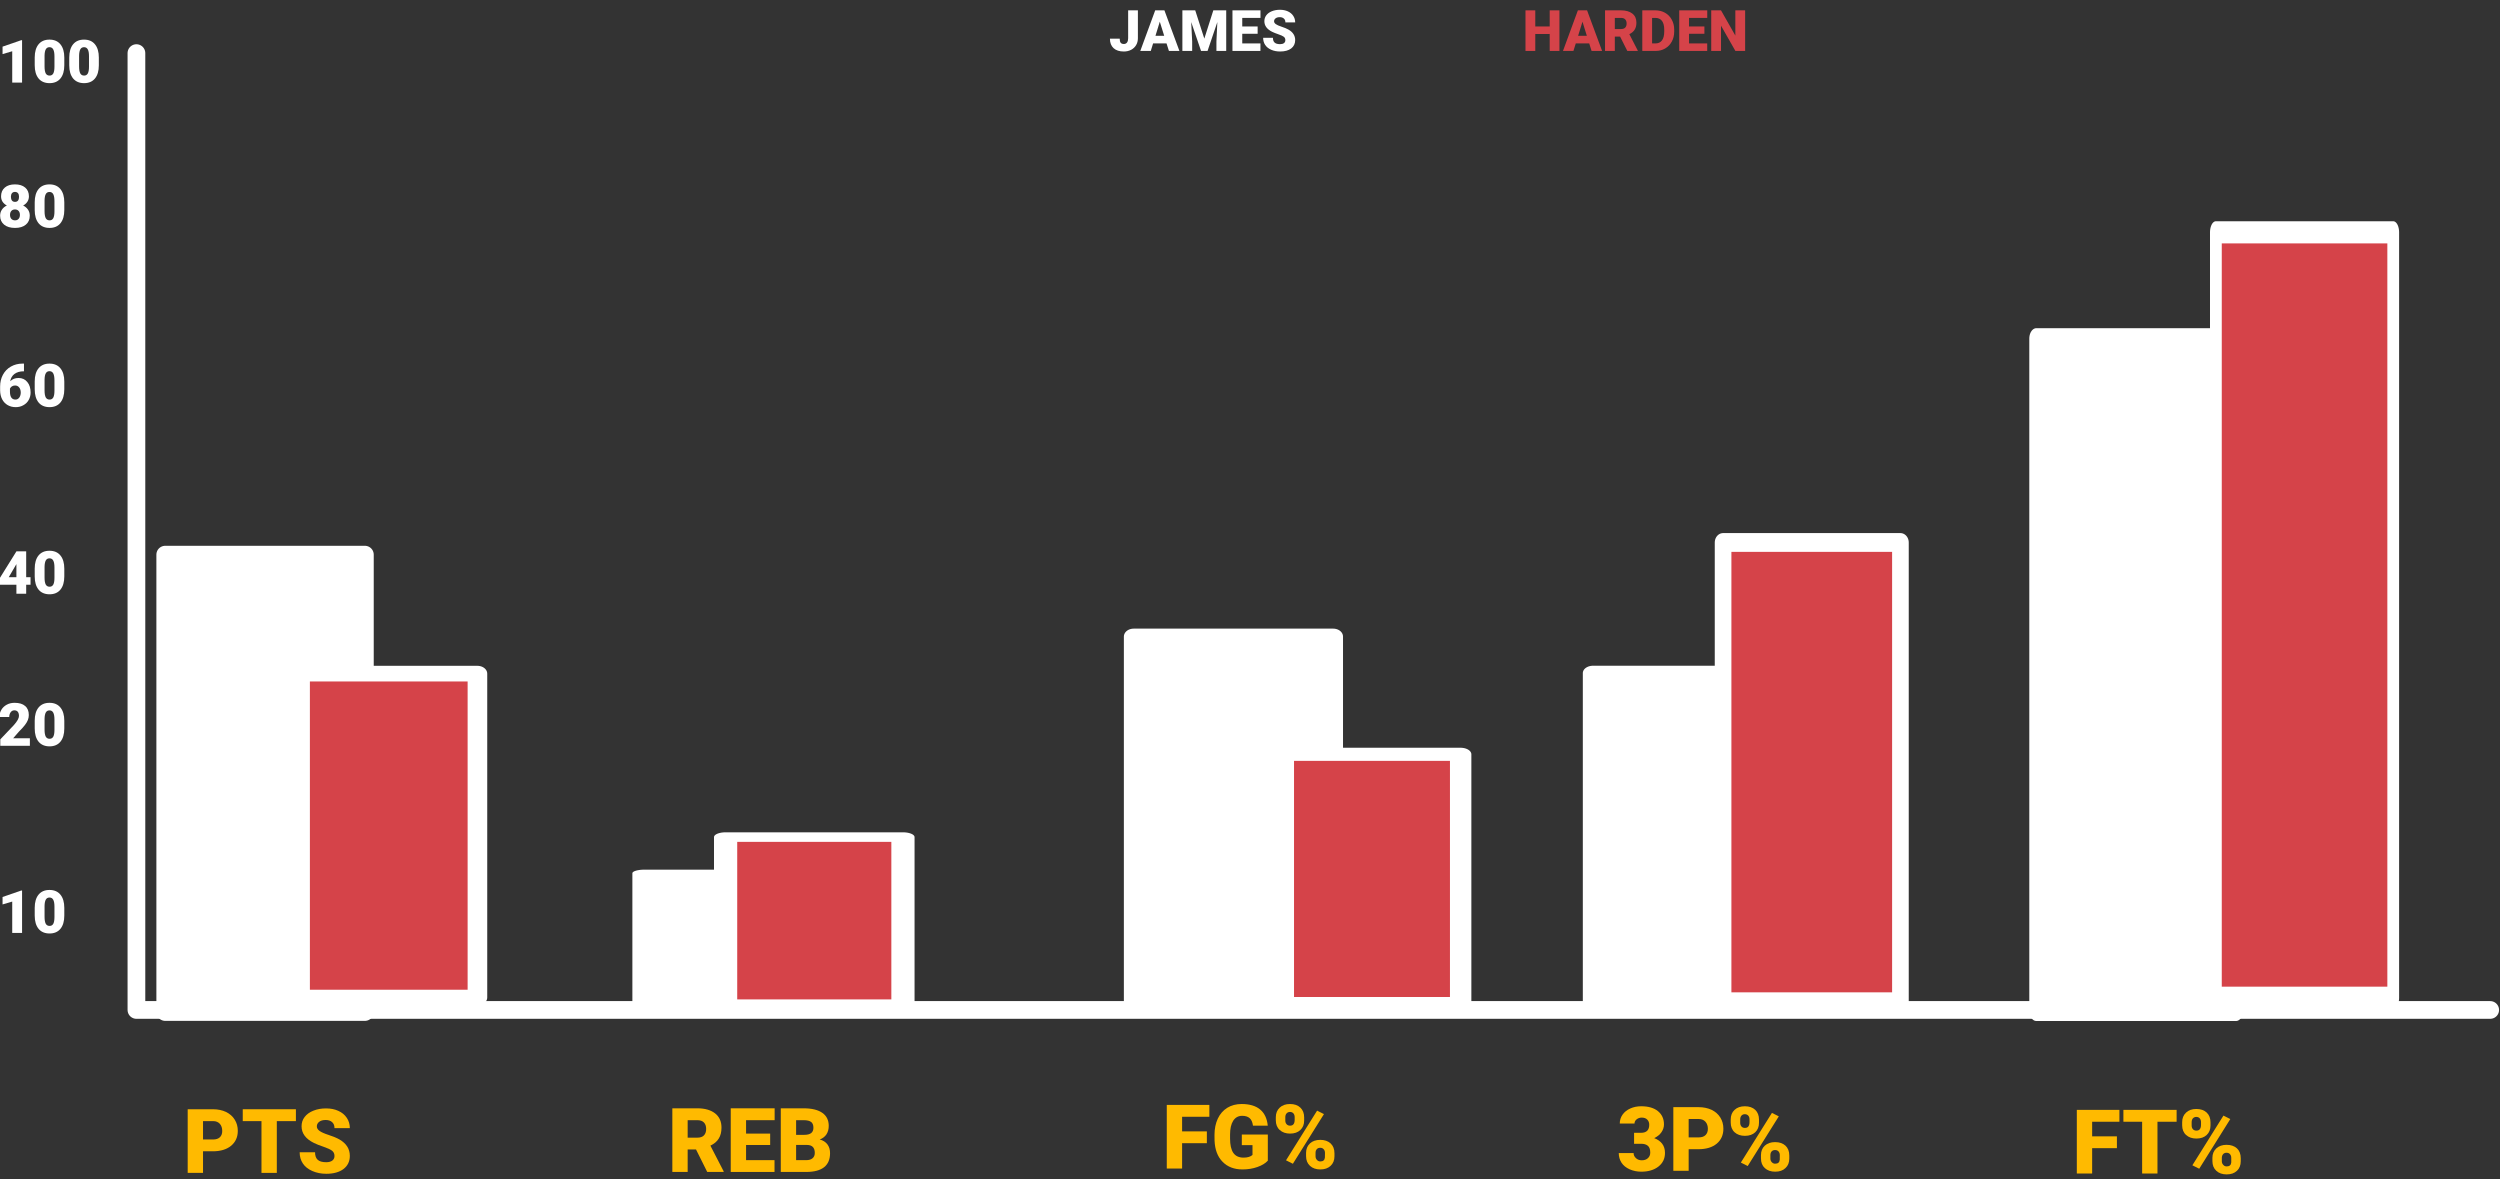 <?xml version="1.0" encoding="UTF-8" standalone="no"?>
<!DOCTYPE svg PUBLIC "-//W3C//DTD SVG 1.1//EN" "http://www.w3.org/Graphics/SVG/1.1/DTD/svg11.dtd">
<svg width="100%" height="100%" viewBox="0 0 282 133" version="1.1" xmlns="http://www.w3.org/2000/svg" xmlns:xlink="http://www.w3.org/1999/xlink" xml:space="preserve" xmlns:serif="http://www.serif.com/" style="fill-rule:evenodd;clip-rule:evenodd;stroke-linecap:round;stroke-linejoin:round;stroke-miterlimit:1.5;">
    <rect x="0" y="0" width="282" height="133" fill="#333333" stroke="none"/>
    <g transform="matrix(1,0,0,1,-679.271,-4231.77)">
        <g transform="matrix(0.26,0,0,1.373,627.81,2489.95)">
            <g id="comparisonBarChartImage">
                <g transform="matrix(2.588,0,0,0.49,-4871.71,837.48)">
                    <path d="M2075.58,1072.61L2074.18,1072.61L2074.18,1076.38L2071.61,1076.38L2071.61,1065.71L2075.81,1065.71C2077.07,1065.71 2078.06,1066 2078.78,1066.56C2079.49,1067.12 2079.85,1067.91 2079.85,1068.94C2079.85,1069.68 2079.7,1070.3 2079.39,1070.78C2079.1,1071.27 2078.62,1071.67 2077.99,1071.97L2080.21,1076.27L2080.21,1076.38L2077.46,1076.38L2075.58,1072.61ZM2074.18,1070.63L2075.81,1070.63C2076.3,1070.63 2076.67,1070.5 2076.91,1070.25C2077.16,1069.99 2077.28,1069.63 2077.28,1069.17C2077.28,1068.71 2077.16,1068.35 2076.91,1068.09C2076.66,1067.83 2076.29,1067.7 2075.81,1067.7L2074.18,1067.7L2074.18,1070.63Z" style="fill:rgb(255,186,0);fill-rule:nonzero;"/>
                    <path d="M2088.01,1071.86L2083.97,1071.86L2083.97,1074.4L2088.74,1074.4L2088.74,1076.38L2081.4,1076.38L2081.4,1065.71L2088.76,1065.71L2088.76,1067.7L2083.97,1067.7L2083.97,1069.95L2088.01,1069.95L2088.01,1071.86Z" style="fill:rgb(255,186,0);fill-rule:nonzero;"/>
                    <path d="M2089.79,1076.38L2089.79,1065.71L2093.62,1065.71C2094.99,1065.71 2096.04,1065.97 2096.75,1066.47C2097.47,1066.97 2097.83,1067.7 2097.83,1068.66C2097.83,1069.21 2097.7,1069.68 2097.45,1070.07C2097.19,1070.46 2096.82,1070.75 2096.32,1070.94C2096.88,1071.08 2097.31,1071.36 2097.61,1071.76C2097.91,1072.16 2098.05,1072.65 2098.05,1073.22C2098.05,1074.27 2097.72,1075.05 2097.06,1075.58C2096.4,1076.1 2095.42,1076.37 2094.12,1076.38L2089.79,1076.38ZM2092.36,1071.85L2092.36,1074.4L2094.05,1074.4C2094.51,1074.4 2094.87,1074.3 2095.12,1074.08C2095.37,1073.87 2095.49,1073.57 2095.49,1073.19C2095.49,1072.3 2095.05,1071.85 2094.16,1071.85L2092.36,1071.85ZM2092.36,1070.16L2093.7,1070.16C2094.26,1070.16 2094.66,1070.05 2094.9,1069.85C2095.14,1069.65 2095.26,1069.36 2095.26,1068.97C2095.26,1068.52 2095.13,1068.19 2094.88,1068C2094.62,1067.8 2094.2,1067.7 2093.62,1067.7L2092.36,1067.7L2092.36,1070.16Z" style="fill:rgb(255,186,0);fill-rule:nonzero;"/>
                </g>
                <g transform="matrix(2.588,0,0,0.49,-5081.97,837.557)">
                    <path d="M2074.18,1072.76L2074.18,1076.38L2071.61,1076.38L2071.61,1065.71L2075.87,1065.71C2076.68,1065.71 2077.41,1065.87 2078.03,1066.16C2078.66,1066.47 2079.15,1066.89 2079.49,1067.45C2079.84,1068 2080.01,1068.63 2080.01,1069.33C2080.01,1070.37 2079.64,1071.2 2078.89,1071.83C2078.14,1072.45 2077.12,1072.76 2075.82,1072.76L2074.18,1072.76ZM2074.18,1070.78L2075.87,1070.78C2076.37,1070.78 2076.75,1070.65 2077.01,1070.4C2077.27,1070.15 2077.4,1069.8 2077.4,1069.35C2077.4,1068.85 2077.26,1068.45 2077,1068.15C2076.73,1067.86 2076.36,1067.7 2075.9,1067.7L2074.18,1067.7L2074.18,1070.78Z" style="fill:rgb(255,186,0);fill-rule:nonzero;"/>
                    <path d="M2089.75,1067.7L2086.55,1067.7L2086.55,1076.38L2083.98,1076.38L2083.98,1067.7L2080.84,1067.7L2080.84,1065.71L2089.75,1065.71L2089.75,1067.7Z" style="fill:rgb(255,186,0);fill-rule:nonzero;"/>
                    <path d="M2096.22,1073.55C2096.22,1073.17 2096.08,1072.88 2095.82,1072.67C2095.55,1072.46 2095.08,1072.24 2094.41,1072.01C2093.74,1071.79 2093.2,1071.57 2092.77,1071.36C2091.39,1070.68 2090.7,1069.75 2090.7,1068.56C2090.7,1067.97 2090.87,1067.45 2091.22,1067C2091.56,1066.55 2092.05,1066.2 2092.68,1065.95C2093.31,1065.69 2094.02,1065.57 2094.8,1065.57C2095.57,1065.57 2096.26,1065.7 2096.86,1065.98C2097.47,1066.25 2097.94,1066.64 2098.28,1067.15C2098.62,1067.65 2098.79,1068.23 2098.79,1068.88L2096.22,1068.88C2096.22,1068.44 2096.09,1068.11 2095.82,1067.87C2095.56,1067.63 2095.2,1067.51 2094.74,1067.51C2094.28,1067.51 2093.92,1067.61 2093.66,1067.81C2093.39,1068.02 2093.26,1068.27 2093.26,1068.59C2093.26,1068.86 2093.4,1069.11 2093.7,1069.33C2093.99,1069.55 2094.5,1069.78 2095.24,1070.02C2095.98,1070.26 2096.58,1070.51 2097.06,1070.78C2098.21,1071.45 2098.79,1072.36 2098.79,1073.53C2098.79,1074.46 2098.43,1075.19 2097.73,1075.73C2097.03,1076.26 2096.06,1076.53 2094.84,1076.53C2093.97,1076.53 2093.19,1076.37 2092.49,1076.06C2091.79,1075.75 2091.26,1075.33 2090.91,1074.79C2090.55,1074.25 2090.38,1073.62 2090.38,1072.92L2092.96,1072.92C2092.96,1073.49 2093.1,1073.91 2093.4,1074.18C2093.7,1074.46 2094.17,1074.59 2094.84,1074.59C2095.26,1074.59 2095.6,1074.5 2095.85,1074.32C2096.09,1074.13 2096.22,1073.88 2096.22,1073.55Z" style="fill:rgb(255,186,0);fill-rule:nonzero;"/>
                </g>
                <g transform="matrix(2.588,0,0,0.49,-4657.2,837.2)">
                    <path d="M2078.33,1072.13L2074.18,1072.13L2074.18,1076.38L2071.61,1076.38L2071.61,1065.71L2078.75,1065.71L2078.75,1067.7L2074.18,1067.7L2074.18,1070.15L2078.33,1070.15L2078.33,1072.13Z" style="fill:rgb(255,186,0);fill-rule:nonzero;"/>
                    <path d="M2088.55,1075.06C2088.15,1075.5 2087.57,1075.85 2086.81,1076.12C2086.05,1076.39 2085.21,1076.53 2084.31,1076.53C2082.91,1076.53 2081.79,1076.1 2080.96,1075.24C2080.12,1074.39 2079.68,1073.2 2079.62,1071.68L2079.61,1070.75C2079.61,1069.7 2079.8,1068.79 2080.17,1068C2080.54,1067.22 2081.07,1066.62 2081.76,1066.19C2082.45,1065.77 2083.25,1065.56 2084.16,1065.56C2085.49,1065.56 2086.52,1065.87 2087.25,1066.47C2087.99,1067.08 2088.42,1067.99 2088.54,1069.19L2086.06,1069.19C2085.98,1068.6 2085.79,1068.17 2085.49,1067.92C2085.2,1067.67 2084.78,1067.54 2084.25,1067.54C2083.6,1067.54 2083.11,1067.81 2082.75,1068.36C2082.4,1068.91 2082.22,1069.69 2082.22,1070.7L2082.22,1071.35C2082.22,1072.41 2082.4,1073.21 2082.76,1073.75C2083.13,1074.28 2083.7,1074.55 2084.48,1074.55C2085.15,1074.55 2085.65,1074.4 2085.98,1074.1L2085.98,1072.45L2084.19,1072.45L2084.19,1070.68L2088.55,1070.68L2088.55,1075.06Z" style="fill:rgb(255,186,0);fill-rule:nonzero;"/>
                    <path d="M2089.89,1067.77C2089.89,1067.11 2090.11,1066.57 2090.54,1066.17C2090.97,1065.76 2091.55,1065.56 2092.27,1065.56C2093,1065.56 2093.58,1065.76 2094,1066.16C2094.43,1066.57 2094.64,1067.11 2094.64,1067.8L2094.64,1068.33C2094.64,1068.99 2094.43,1069.52 2094,1069.92C2093.58,1070.32 2093.01,1070.52 2092.28,1070.52C2091.57,1070.52 2090.99,1070.32 2090.55,1069.92C2090.11,1069.53 2089.89,1068.98 2089.89,1068.29L2089.89,1067.77ZM2091.48,1068.33C2091.48,1068.58 2091.55,1068.79 2091.7,1068.95C2091.84,1069.11 2092.03,1069.19 2092.28,1069.19C2092.8,1069.19 2093.05,1068.86 2093.05,1068.2L2093.05,1067.77C2093.05,1067.51 2092.98,1067.3 2092.85,1067.14C2092.71,1066.98 2092.52,1066.89 2092.27,1066.89C2092.03,1066.89 2091.84,1066.97 2091.7,1067.13C2091.55,1067.29 2091.48,1067.51 2091.48,1067.78L2091.48,1068.33ZM2094.96,1073.76C2094.96,1073.1 2095.18,1072.57 2095.61,1072.17C2096.04,1071.77 2096.62,1071.57 2097.34,1071.57C2098.06,1071.57 2098.64,1071.77 2099.07,1072.16C2099.5,1072.56 2099.72,1073.11 2099.72,1073.82L2099.72,1074.33C2099.72,1074.99 2099.5,1075.53 2099.08,1075.92C2098.65,1076.33 2098.08,1076.53 2097.35,1076.53C2096.63,1076.53 2096.05,1076.33 2095.62,1075.93C2095.18,1075.53 2094.96,1074.99 2094.96,1074.29L2094.96,1073.76ZM2096.55,1074.33C2096.55,1074.56 2096.62,1074.76 2096.78,1074.93C2096.94,1075.11 2097.13,1075.19 2097.35,1075.19C2097.82,1075.19 2098.08,1074.97 2098.12,1074.52L2098.13,1073.76C2098.13,1073.51 2098.06,1073.3 2097.91,1073.14C2097.77,1072.98 2097.58,1072.9 2097.34,1072.9C2097.1,1072.9 2096.91,1072.97 2096.77,1073.12C2096.63,1073.27 2096.55,1073.47 2096.55,1073.73L2096.55,1074.33ZM2092.75,1075.58L2091.6,1075L2096.81,1066.67L2097.96,1067.25L2092.75,1075.58Z" style="fill:rgb(255,186,0);fill-rule:nonzero;"/>
                </g>
                <g transform="matrix(2.588,0,0,0.49,-4459.92,837.385)">
                    <path d="M2073.72,1070.01L2074.88,1070.01C2075.8,1070.01 2076.26,1069.56 2076.26,1068.66C2076.26,1068.31 2076.15,1068.02 2075.93,1067.8C2075.72,1067.58 2075.41,1067.46 2075,1067.46C2074.68,1067.46 2074.39,1067.56 2074.15,1067.75C2073.91,1067.94 2073.79,1068.18 2073.79,1068.46L2071.32,1068.46C2071.32,1067.9 2071.48,1067.4 2071.79,1066.96C2072.1,1066.52 2072.53,1066.18 2073.09,1065.93C2073.64,1065.68 2074.25,1065.56 2074.92,1065.56C2076.1,1065.56 2077.04,1065.83 2077.71,1066.37C2078.39,1066.92 2078.73,1067.66 2078.73,1068.61C2078.73,1069.07 2078.59,1069.5 2078.31,1069.91C2078.03,1070.32 2077.62,1070.65 2077.09,1070.9C2077.65,1071.11 2078.1,1071.42 2078.42,1071.83C2078.74,1072.25 2078.9,1072.77 2078.9,1073.38C2078.9,1074.34 2078.53,1075.1 2077.8,1075.67C2077.07,1076.24 2076.11,1076.53 2074.92,1076.53C2074.22,1076.53 2073.57,1076.39 2072.97,1076.13C2072.37,1075.86 2071.92,1075.49 2071.61,1075.02C2071.31,1074.55 2071.15,1074.01 2071.15,1073.41L2073.64,1073.41C2073.64,1073.74 2073.77,1074.02 2074.03,1074.26C2074.29,1074.5 2074.62,1074.62 2075,1074.62C2075.44,1074.62 2075.79,1074.5 2076.04,1074.26C2076.3,1074.02 2076.43,1073.71 2076.43,1073.33C2076.43,1072.8 2076.3,1072.41 2076.03,1072.19C2075.76,1071.96 2075.39,1071.85 2074.92,1071.85L2073.72,1071.85L2073.72,1070.01Z" style="fill:rgb(255,186,0);fill-rule:nonzero;"/>
                    <path d="M2082.87,1072.76L2082.87,1076.38L2080.3,1076.38L2080.3,1065.71L2084.55,1065.71C2085.37,1065.71 2086.09,1065.87 2086.72,1066.16C2087.35,1066.47 2087.83,1066.89 2088.18,1067.45C2088.52,1068 2088.69,1068.63 2088.69,1069.33C2088.69,1070.37 2088.32,1071.2 2087.58,1071.83C2086.83,1072.45 2085.81,1072.76 2084.51,1072.76L2082.87,1072.76ZM2082.87,1070.78L2084.55,1070.78C2085.05,1070.78 2085.43,1070.65 2085.69,1070.4C2085.95,1070.15 2086.09,1069.8 2086.09,1069.35C2086.09,1068.85 2085.95,1068.45 2085.68,1068.15C2085.41,1067.86 2085.05,1067.7 2084.59,1067.7L2082.87,1067.7L2082.87,1070.78Z" style="fill:rgb(255,186,0);fill-rule:nonzero;"/>
                    <path d="M2089.92,1067.77C2089.92,1067.11 2090.13,1066.57 2090.56,1066.17C2090.99,1065.76 2091.57,1065.56 2092.29,1065.56C2093.02,1065.56 2093.6,1065.76 2094.03,1066.16C2094.45,1066.57 2094.66,1067.11 2094.66,1067.8L2094.66,1068.33C2094.66,1068.99 2094.45,1069.52 2094.03,1069.92C2093.6,1070.32 2093.03,1070.52 2092.3,1070.52C2091.59,1070.52 2091.01,1070.32 2090.57,1069.92C2090.14,1069.53 2089.92,1068.98 2089.92,1068.29L2089.92,1067.77ZM2091.51,1068.33C2091.51,1068.58 2091.58,1068.79 2091.72,1068.95C2091.86,1069.11 2092.05,1069.19 2092.3,1069.19C2092.82,1069.19 2093.07,1068.86 2093.07,1068.2L2093.07,1067.77C2093.07,1067.51 2093.01,1067.3 2092.87,1067.14C2092.73,1066.98 2092.54,1066.89 2092.29,1066.89C2092.05,1066.89 2091.86,1066.97 2091.72,1067.13C2091.58,1067.29 2091.51,1067.51 2091.51,1067.78L2091.51,1068.33ZM2094.99,1073.76C2094.99,1073.1 2095.2,1072.57 2095.63,1072.17C2096.07,1071.77 2096.64,1071.57 2097.36,1071.57C2098.09,1071.57 2098.66,1071.77 2099.09,1072.16C2099.52,1072.56 2099.74,1073.11 2099.74,1073.82L2099.74,1074.33C2099.74,1074.99 2099.53,1075.53 2099.1,1075.92C2098.68,1076.33 2098.1,1076.53 2097.37,1076.53C2096.66,1076.53 2096.08,1076.33 2095.64,1075.93C2095.2,1075.53 2094.99,1074.99 2094.99,1074.29L2094.99,1073.76ZM2096.57,1074.33C2096.57,1074.56 2096.64,1074.76 2096.8,1074.93C2096.96,1075.11 2097.15,1075.19 2097.37,1075.19C2097.85,1075.19 2098.1,1074.97 2098.14,1074.52L2098.15,1073.76C2098.15,1073.51 2098.08,1073.3 2097.94,1073.14C2097.8,1072.98 2097.6,1072.9 2097.36,1072.9C2097.12,1072.9 2096.94,1072.97 2096.79,1073.12C2096.65,1073.27 2096.58,1073.47 2096.57,1073.73L2096.57,1074.33ZM2092.77,1075.58L2091.62,1075L2096.83,1066.67L2097.98,1067.25L2092.77,1075.58Z" style="fill:rgb(255,186,0);fill-rule:nonzero;"/>
                </g>
                <g transform="matrix(2.588,0,0,0.49,-4262.38,837.608)">
                    <path d="M2078.33,1072.13L2074.18,1072.13L2074.18,1076.38L2071.61,1076.38L2071.61,1065.71L2078.75,1065.71L2078.75,1067.7L2074.18,1067.7L2074.18,1070.15L2078.33,1070.15L2078.33,1072.13Z" style="fill:rgb(255,186,0);fill-rule:nonzero;"/>
                    <path d="M2088.34,1067.7L2085.13,1067.7L2085.13,1076.38L2082.56,1076.38L2082.56,1067.7L2079.42,1067.7L2079.42,1065.71L2088.34,1065.71L2088.34,1067.7Z" style="fill:rgb(255,186,0);fill-rule:nonzero;"/>
                    <path d="M2089.27,1067.77C2089.27,1067.11 2089.49,1066.57 2089.92,1066.17C2090.35,1065.76 2090.92,1065.56 2091.64,1065.56C2092.38,1065.56 2092.96,1065.76 2093.38,1066.16C2093.81,1066.57 2094.02,1067.11 2094.02,1067.8L2094.02,1068.33C2094.02,1068.99 2093.81,1069.52 2093.38,1069.92C2092.96,1070.32 2092.38,1070.52 2091.66,1070.52C2090.94,1070.52 2090.37,1070.32 2089.93,1069.92C2089.49,1069.53 2089.27,1068.98 2089.27,1068.29L2089.27,1067.77ZM2090.86,1068.33C2090.86,1068.58 2090.93,1068.79 2091.07,1068.95C2091.22,1069.11 2091.41,1069.19 2091.66,1069.19C2092.17,1069.19 2092.43,1068.86 2092.43,1068.2L2092.43,1067.77C2092.43,1067.51 2092.36,1067.3 2092.22,1067.14C2092.09,1066.98 2091.89,1066.89 2091.64,1066.89C2091.41,1066.89 2091.22,1066.97 2091.07,1067.13C2090.93,1067.29 2090.86,1067.51 2090.86,1067.78L2090.86,1068.33ZM2094.34,1073.76C2094.34,1073.1 2094.56,1072.57 2094.99,1072.17C2095.42,1071.77 2096,1071.57 2096.71,1071.57C2097.44,1071.57 2098.02,1071.77 2098.45,1072.16C2098.88,1072.56 2099.09,1073.11 2099.09,1073.82L2099.09,1074.33C2099.09,1074.99 2098.88,1075.53 2098.46,1075.92C2098.03,1076.33 2097.46,1076.53 2096.73,1076.53C2096.01,1076.53 2095.43,1076.33 2095,1075.93C2094.56,1075.53 2094.34,1074.99 2094.34,1074.29L2094.34,1073.76ZM2095.92,1074.33C2095.92,1074.56 2096,1074.76 2096.16,1074.93C2096.31,1075.11 2096.5,1075.19 2096.73,1075.19C2097.2,1075.19 2097.46,1074.97 2097.5,1074.52L2097.5,1073.76C2097.5,1073.51 2097.43,1073.3 2097.29,1073.14C2097.15,1072.98 2096.96,1072.9 2096.71,1072.9C2096.48,1072.9 2096.29,1072.97 2096.15,1073.12C2096.01,1073.27 2095.93,1073.47 2095.92,1073.73L2095.92,1074.33ZM2092.13,1075.58L2090.98,1075L2096.19,1066.67L2097.34,1067.25L2092.13,1075.58Z" style="fill:rgb(255,186,0);fill-rule:nonzero;"/>
                </g>
                <g transform="matrix(2.588,0,0,0.49,-6206.26,763.161)">
                    <path d="M2497.44,1040.46L2497.44,1200.89L2892.02,1200.89" style="fill:none;stroke:white;stroke-width:2.97px;"/>
                </g>
                <g transform="matrix(2.588,0,0,0.49,-6196.04,757.609)">
                    <path d="M2474.32,1199.31L2472.67,1199.31L2472.67,1194.05L2471.05,1194.53L2471.05,1193.28L2474.17,1192.2L2474.32,1192.2L2474.32,1199.31Z" style="fill:white;fill-rule:nonzero;"/>
                    <path d="M2481.4,1196.4C2481.4,1197.36 2481.18,1198.1 2480.75,1198.62C2480.32,1199.14 2479.71,1199.4 2478.93,1199.4C2478.14,1199.4 2477.52,1199.14 2477.09,1198.62C2476.66,1198.09 2476.44,1197.36 2476.44,1196.4L2476.44,1195.1C2476.44,1194.14 2476.66,1193.4 2477.09,1192.88C2477.52,1192.36 2478.13,1192.1 2478.92,1192.1C2479.7,1192.1 2480.32,1192.36 2480.75,1192.89C2481.18,1193.41 2481.4,1194.15 2481.4,1195.11L2481.4,1196.4ZM2479.75,1194.89C2479.75,1194.38 2479.68,1194 2479.55,1193.75C2479.42,1193.5 2479.21,1193.37 2478.92,1193.37C2478.63,1193.37 2478.43,1193.49 2478.3,1193.72C2478.17,1193.95 2478.1,1194.31 2478.09,1194.79L2478.09,1196.6C2478.09,1197.13 2478.16,1197.52 2478.29,1197.77C2478.43,1198.01 2478.64,1198.13 2478.93,1198.13C2479.21,1198.13 2479.41,1198.02 2479.55,1197.78C2479.68,1197.54 2479.75,1197.16 2479.75,1196.65L2479.75,1194.89Z" style="fill:white;fill-rule:nonzero;"/>
                </g>
                <g transform="matrix(2.588,0,0,0.49,-6196.04,729.742)">
                    <path d="M2475.01,1196.53L2475.74,1196.53L2475.74,1197.8L2475.01,1197.8L2475.01,1199.31L2473.37,1199.31L2473.37,1197.8L2470.62,1197.8L2470.52,1196.79L2473.37,1192.21L2473.37,1192.2L2475.01,1192.2L2475.01,1196.53ZM2472.09,1196.53L2473.37,1196.53L2473.37,1194.34L2473.27,1194.51L2472.09,1196.53Z" style="fill:white;fill-rule:nonzero;"/>
                    <path d="M2481.4,1196.4C2481.4,1197.36 2481.18,1198.1 2480.75,1198.62C2480.32,1199.14 2479.71,1199.4 2478.93,1199.4C2478.14,1199.4 2477.52,1199.14 2477.09,1198.62C2476.66,1198.09 2476.44,1197.36 2476.44,1196.4L2476.44,1195.1C2476.44,1194.14 2476.66,1193.4 2477.09,1192.88C2477.52,1192.36 2478.13,1192.1 2478.92,1192.1C2479.7,1192.1 2480.32,1192.36 2480.75,1192.89C2481.18,1193.41 2481.4,1194.15 2481.4,1195.11L2481.4,1196.4ZM2479.75,1194.89C2479.75,1194.38 2479.68,1194 2479.55,1193.75C2479.42,1193.5 2479.21,1193.37 2478.92,1193.37C2478.63,1193.37 2478.43,1193.49 2478.3,1193.72C2478.17,1193.95 2478.1,1194.31 2478.09,1194.79L2478.09,1196.6C2478.09,1197.13 2478.16,1197.52 2478.29,1197.77C2478.43,1198.01 2478.64,1198.13 2478.93,1198.13C2479.21,1198.13 2479.41,1198.02 2479.55,1197.78C2479.68,1197.54 2479.75,1197.16 2479.75,1196.65L2479.75,1194.89Z" style="fill:white;fill-rule:nonzero;"/>
                </g>
                <g transform="matrix(2.588,0,0,0.49,-6196.04,699.643)">
                    <path d="M2475.47,1194.1C2475.47,1194.44 2475.38,1194.75 2475.21,1195.01C2475.04,1195.27 2474.8,1195.49 2474.5,1195.64C2474.84,1195.81 2475.11,1196.04 2475.31,1196.33C2475.51,1196.61 2475.61,1196.95 2475.61,1197.35C2475.61,1197.98 2475.39,1198.49 2474.95,1198.85C2474.51,1199.22 2473.91,1199.4 2473.14,1199.4C2472.37,1199.4 2471.76,1199.22 2471.31,1198.85C2470.87,1198.48 2470.64,1197.98 2470.64,1197.35C2470.64,1196.97 2470.74,1196.63 2470.94,1196.34C2471.13,1196.05 2471.41,1195.81 2471.77,1195.64C2471.47,1195.49 2471.23,1195.27 2471.05,1195.01C2470.88,1194.75 2470.8,1194.44 2470.8,1194.1C2470.8,1193.48 2471.01,1192.99 2471.43,1192.63C2471.85,1192.27 2472.41,1192.1 2473.13,1192.1C2473.85,1192.1 2474.41,1192.27 2474.84,1192.63C2475.26,1192.99 2475.47,1193.48 2475.47,1194.1ZM2473.96,1197.22C2473.96,1196.92 2473.88,1196.7 2473.73,1196.54C2473.58,1196.38 2473.38,1196.3 2473.13,1196.3C2472.88,1196.3 2472.68,1196.38 2472.53,1196.54C2472.38,1196.7 2472.3,1196.92 2472.3,1197.22C2472.3,1197.5 2472.38,1197.72 2472.53,1197.89C2472.69,1198.05 2472.89,1198.13 2473.14,1198.13C2473.39,1198.13 2473.58,1198.05 2473.73,1197.89C2473.88,1197.73 2473.96,1197.5 2473.96,1197.22ZM2473.13,1193.36C2472.9,1193.36 2472.74,1193.44 2472.62,1193.58C2472.51,1193.73 2472.45,1193.93 2472.45,1194.18C2472.45,1194.44 2472.51,1194.64 2472.62,1194.8C2472.74,1194.96 2472.91,1195.03 2473.14,1195.03C2473.37,1195.03 2473.53,1194.96 2473.65,1194.8C2473.76,1194.64 2473.81,1194.44 2473.81,1194.18C2473.81,1193.93 2473.76,1193.73 2473.64,1193.58C2473.53,1193.44 2473.35,1193.36 2473.13,1193.36Z" style="fill:white;fill-rule:nonzero;"/>
                    <path d="M2481.4,1196.4C2481.4,1197.36 2481.18,1198.1 2480.75,1198.62C2480.32,1199.14 2479.71,1199.4 2478.93,1199.4C2478.14,1199.4 2477.52,1199.14 2477.09,1198.62C2476.66,1198.09 2476.44,1197.36 2476.44,1196.4L2476.44,1195.1C2476.44,1194.14 2476.66,1193.4 2477.09,1192.88C2477.52,1192.36 2478.13,1192.1 2478.92,1192.1C2479.7,1192.1 2480.32,1192.36 2480.75,1192.89C2481.18,1193.41 2481.4,1194.15 2481.4,1195.11L2481.4,1196.4ZM2479.75,1194.89C2479.75,1194.38 2479.68,1194 2479.55,1193.75C2479.42,1193.5 2479.21,1193.37 2478.92,1193.37C2478.63,1193.37 2478.43,1193.49 2478.3,1193.72C2478.17,1193.95 2478.1,1194.31 2478.09,1194.79L2478.09,1196.6C2478.09,1197.13 2478.16,1197.52 2478.29,1197.77C2478.43,1198.01 2478.64,1198.13 2478.93,1198.13C2479.21,1198.13 2479.41,1198.02 2479.55,1197.78C2479.68,1197.54 2479.75,1197.16 2479.75,1196.65L2479.75,1194.89Z" style="fill:white;fill-rule:nonzero;"/>
                </g>
                <g transform="matrix(2.588,0,0,0.49,-6196.04,742.235)">
                    <path d="M2475.63,1199.31L2470.67,1199.31L2470.67,1198.23L2472.95,1195.83C2473.52,1195.19 2473.8,1194.68 2473.8,1194.3C2473.8,1194 2473.73,1193.76 2473.6,1193.6C2473.47,1193.44 2473.27,1193.36 2473.02,1193.36C2472.77,1193.36 2472.56,1193.47 2472.41,1193.68C2472.25,1193.9 2472.17,1194.16 2472.17,1194.48L2470.52,1194.48C2470.52,1194.05 2470.63,1193.64 2470.85,1193.27C2471.07,1192.9 2471.37,1192.62 2471.76,1192.41C2472.15,1192.2 2472.58,1192.1 2473.06,1192.1C2473.83,1192.1 2474.42,1192.27 2474.83,1192.63C2475.25,1192.98 2475.45,1193.49 2475.45,1194.15C2475.45,1194.43 2475.4,1194.71 2475.3,1194.97C2475.19,1195.24 2475.03,1195.52 2474.81,1195.81C2474.59,1196.1 2474.24,1196.49 2473.75,1196.98L2472.83,1198.04L2475.63,1198.04L2475.63,1199.31Z" style="fill:white;fill-rule:nonzero;"/>
                    <path d="M2481.4,1196.4C2481.4,1197.36 2481.18,1198.1 2480.75,1198.62C2480.32,1199.14 2479.71,1199.4 2478.93,1199.4C2478.14,1199.4 2477.52,1199.14 2477.09,1198.62C2476.66,1198.09 2476.44,1197.36 2476.44,1196.4L2476.44,1195.1C2476.44,1194.14 2476.66,1193.4 2477.09,1192.88C2477.52,1192.36 2478.13,1192.1 2478.92,1192.1C2479.7,1192.1 2480.32,1192.36 2480.75,1192.89C2481.18,1193.41 2481.4,1194.15 2481.4,1195.11L2481.4,1196.4ZM2479.75,1194.89C2479.75,1194.38 2479.68,1194 2479.55,1193.75C2479.42,1193.5 2479.21,1193.37 2478.92,1193.37C2478.63,1193.37 2478.43,1193.49 2478.3,1193.72C2478.17,1193.95 2478.1,1194.31 2478.09,1194.79L2478.09,1196.6C2478.09,1197.13 2478.16,1197.52 2478.29,1197.77C2478.43,1198.01 2478.64,1198.13 2478.93,1198.13C2479.21,1198.13 2479.41,1198.02 2479.55,1197.78C2479.68,1197.54 2479.75,1197.16 2479.75,1196.65L2479.75,1194.89Z" style="fill:white;fill-rule:nonzero;"/>
                </g>
                <g transform="matrix(2.588,0,0,0.49,-6196.04,714.367)">
                    <path d="M2474.64,1192.1L2474.64,1193.39L2474.57,1193.39C2473.96,1193.39 2473.45,1193.54 2473.05,1193.83C2472.66,1194.12 2472.42,1194.54 2472.33,1195.06C2472.7,1194.69 2473.16,1194.51 2473.73,1194.51C2474.35,1194.51 2474.84,1194.74 2475.2,1195.19C2475.57,1195.63 2475.75,1196.22 2475.75,1196.95C2475.75,1197.41 2475.64,1197.82 2475.43,1198.2C2475.22,1198.58 2474.92,1198.87 2474.53,1199.08C2474.15,1199.3 2473.73,1199.4 2473.26,1199.4C2472.76,1199.4 2472.31,1199.29 2471.91,1199.06C2471.51,1198.83 2471.2,1198.5 2470.98,1198.08C2470.76,1197.65 2470.65,1197.16 2470.64,1196.6L2470.64,1195.94C2470.64,1195.21 2470.8,1194.55 2471.11,1193.97C2471.43,1193.38 2471.87,1192.92 2472.46,1192.59C2473.04,1192.26 2473.69,1192.1 2474.39,1192.1L2474.64,1192.1ZM2473.16,1195.77C2472.94,1195.77 2472.76,1195.82 2472.61,1195.92C2472.47,1196.02 2472.36,1196.15 2472.29,1196.29L2472.29,1196.79C2472.29,1197.69 2472.6,1198.13 2473.22,1198.13C2473.47,1198.13 2473.68,1198.02 2473.85,1197.8C2474.01,1197.57 2474.1,1197.29 2474.1,1196.95C2474.1,1196.61 2474.01,1196.32 2473.84,1196.1C2473.67,1195.88 2473.44,1195.77 2473.16,1195.77Z" style="fill:white;fill-rule:nonzero;"/>
                    <path d="M2481.4,1196.4C2481.4,1197.36 2481.18,1198.1 2480.75,1198.62C2480.32,1199.14 2479.71,1199.4 2478.93,1199.4C2478.14,1199.4 2477.52,1199.14 2477.09,1198.62C2476.66,1198.09 2476.44,1197.36 2476.44,1196.4L2476.44,1195.1C2476.44,1194.14 2476.66,1193.4 2477.09,1192.88C2477.52,1192.36 2478.13,1192.1 2478.92,1192.1C2479.7,1192.1 2480.32,1192.36 2480.75,1192.89C2481.18,1193.41 2481.4,1194.15 2481.4,1195.11L2481.4,1196.4ZM2479.75,1194.89C2479.75,1194.38 2479.68,1194 2479.55,1193.75C2479.42,1193.5 2479.21,1193.37 2478.92,1193.37C2478.63,1193.37 2478.43,1193.49 2478.3,1193.72C2478.17,1193.95 2478.1,1194.31 2478.09,1194.79L2478.09,1196.6C2478.09,1197.13 2478.16,1197.52 2478.29,1197.77C2478.43,1198.01 2478.64,1198.13 2478.93,1198.13C2479.21,1198.13 2479.41,1198.02 2479.55,1197.78C2479.68,1197.54 2479.75,1197.16 2479.75,1196.65L2479.75,1194.89Z" style="fill:white;fill-rule:nonzero;"/>
                </g>
                <g transform="matrix(2.588,0,0,0.49,-6196.04,687.749)">
                    <path d="M2474.32,1199.31L2472.67,1199.31L2472.67,1194.05L2471.05,1194.53L2471.05,1193.28L2474.17,1192.2L2474.32,1192.2L2474.32,1199.31Z" style="fill:white;fill-rule:nonzero;"/>
                    <path d="M2481.4,1196.4C2481.4,1197.36 2481.18,1198.1 2480.75,1198.62C2480.32,1199.14 2479.71,1199.4 2478.93,1199.4C2478.14,1199.4 2477.52,1199.14 2477.09,1198.62C2476.66,1198.09 2476.44,1197.36 2476.44,1196.4L2476.44,1195.1C2476.44,1194.14 2476.66,1193.4 2477.09,1192.88C2477.52,1192.36 2478.13,1192.1 2478.92,1192.1C2479.7,1192.1 2480.32,1192.36 2480.75,1192.89C2481.18,1193.41 2481.4,1194.15 2481.4,1195.11L2481.4,1196.4ZM2479.75,1194.89C2479.75,1194.38 2479.68,1194 2479.55,1193.75C2479.42,1193.5 2479.21,1193.37 2478.92,1193.37C2478.63,1193.37 2478.43,1193.49 2478.3,1193.72C2478.17,1193.95 2478.1,1194.31 2478.09,1194.79L2478.09,1196.6C2478.09,1197.13 2478.16,1197.52 2478.29,1197.77C2478.43,1198.01 2478.64,1198.13 2478.93,1198.13C2479.21,1198.13 2479.41,1198.02 2479.55,1197.78C2479.68,1197.54 2479.75,1197.16 2479.75,1196.65L2479.75,1194.89Z" style="fill:white;fill-rule:nonzero;"/>
                    <path d="M2487.19,1196.4C2487.19,1197.36 2486.97,1198.1 2486.54,1198.62C2486.11,1199.14 2485.5,1199.4 2484.72,1199.4C2483.93,1199.4 2483.32,1199.14 2482.88,1198.62C2482.45,1198.09 2482.23,1197.36 2482.23,1196.4L2482.23,1195.1C2482.23,1194.14 2482.45,1193.4 2482.88,1192.88C2483.31,1192.36 2483.92,1192.1 2484.71,1192.1C2485.5,1192.1 2486.11,1192.36 2486.54,1192.89C2486.97,1193.41 2487.19,1194.15 2487.19,1195.11L2487.19,1196.4ZM2485.54,1194.89C2485.54,1194.38 2485.48,1194 2485.34,1193.75C2485.21,1193.5 2485,1193.37 2484.71,1193.37C2484.43,1193.37 2484.22,1193.49 2484.09,1193.72C2483.96,1193.95 2483.89,1194.31 2483.88,1194.79L2483.88,1196.6C2483.88,1197.13 2483.95,1197.52 2484.08,1197.77C2484.22,1198.01 2484.43,1198.13 2484.72,1198.13C2485,1198.13 2485.2,1198.02 2485.34,1197.78C2485.47,1197.54 2485.54,1197.16 2485.54,1196.65L2485.54,1194.89Z" style="fill:white;fill-rule:nonzero;"/>
                </g>
                <g transform="matrix(2.588,0,0,0.49,-6206.26,763.161)">
                    <rect x="2502.27" y="1124.55" width="33.467" height="76.686" style="fill:white;stroke:white;stroke-width:2.97px;"/>
                </g>
                <g transform="matrix(2.588,0,0,0.146,-5998.38,1176.18)">
                    <rect x="2502.27" y="1124.55" width="33.467" height="76.686" style="fill:white;stroke:white;stroke-width:4.03px;"/>
                </g>
                <g transform="matrix(2.588,0,0,0.398,-5786.13,873.349)">
                    <rect x="2502.27" y="1124.55" width="33.467" height="76.686" style="fill:white;stroke:white;stroke-width:3.27px;"/>
                </g>
                <g transform="matrix(2.588,0,0,0.352,-5586.82,928.077)">
                    <rect x="2502.27" y="1124.55" width="33.467" height="76.686" style="fill:white;stroke:white;stroke-width:3.42px;"/>
                </g>
                <g transform="matrix(2.588,0,0,0.72,-5394.48,486.762)">
                    <rect x="2502.27" y="1124.55" width="33.467" height="76.686" style="fill:white;stroke:white;stroke-width:2.37px;"/>
                </g>
                <g transform="matrix(2.299,0,0,0.347,-5424.6,933.747)">
                    <rect x="2502.27" y="1124.55" width="33.467" height="76.686" style="fill:rgb(213,67,73);stroke:white;stroke-width:3.7px;"/>
                </g>
                <g transform="matrix(2.299,0,0,0.179,-5239.99,1136.1)">
                    <rect x="2502.27" y="1124.55" width="33.467" height="76.686" style="fill:rgb(213,67,73);stroke:white;stroke-width:4.38px;"/>
                </g>
                <g transform="matrix(2.299,0,0,0.267,-4998.03,1030.34)">
                    <rect x="2502.27" y="1124.55" width="33.467" height="76.686" style="fill:rgb(213,67,73);stroke:white;stroke-width:4.04px;"/>
                </g>
                <g transform="matrix(2.299,0,0,0.492,-4807.24,759.913)">
                    <rect x="2502.27" y="1124.55" width="33.467" height="76.686" style="fill:rgb(213,67,73);stroke:white;stroke-width:3.14px;"/>
                </g>
                <g transform="matrix(2.299,0,0,0.82,-4593.44,365.579)">
                    <rect x="2502.27" y="1124.55" width="33.467" height="76.686" style="fill:rgb(213,67,73);stroke:white;stroke-width:2.22px;"/>
                </g>
                <g transform="matrix(1.896,0,0,0.359,-3178.46,434.748)">
                    <path d="M2137.63,2334.43L2135.4,2334.43L2135.4,2330.55L2132.1,2330.55L2132.1,2334.43L2129.86,2334.43L2129.86,2325.14L2132.1,2325.14L2132.1,2328.83L2135.4,2328.83L2135.4,2325.14L2137.63,2325.14L2137.63,2334.43Z" style="fill:rgb(213,67,73);fill-rule:nonzero;"/>
                    <path d="M2144.44,2332.7L2141.37,2332.7L2140.83,2334.43L2138.44,2334.43L2141.85,2325.14L2143.95,2325.14L2147.39,2334.43L2144.98,2334.43L2144.44,2332.7ZM2141.9,2330.97L2143.9,2330.97L2142.9,2327.74L2141.9,2330.97Z" style="fill:rgb(213,67,73);fill-rule:nonzero;"/>
                    <path d="M2151.51,2331.15L2150.3,2331.15L2150.3,2334.43L2148.06,2334.43L2148.06,2325.14L2151.72,2325.14C2152.82,2325.14 2153.68,2325.39 2154.3,2325.87C2154.93,2326.36 2155.24,2327.05 2155.24,2327.95C2155.24,2328.6 2155.11,2329.13 2154.84,2329.56C2154.58,2329.98 2154.17,2330.33 2153.62,2330.59L2155.55,2334.34L2155.55,2334.43L2153.16,2334.43L2151.51,2331.15ZM2150.3,2329.42L2151.72,2329.42C2152.14,2329.42 2152.47,2329.31 2152.68,2329.09C2152.89,2328.87 2153,2328.55 2153,2328.15C2153,2327.75 2152.89,2327.44 2152.68,2327.21C2152.46,2326.98 2152.14,2326.87 2151.72,2326.87L2150.3,2326.87L2150.3,2329.42Z" style="fill:rgb(213,67,73);fill-rule:nonzero;"/>
                    <path d="M2156.59,2334.43L2156.59,2325.14L2159.58,2325.14C2160.4,2325.14 2161.14,2325.33 2161.8,2325.7C2162.45,2326.07 2162.97,2326.6 2163.33,2327.28C2163.7,2327.95 2163.89,2328.72 2163.89,2329.56L2163.89,2329.99C2163.89,2330.84 2163.71,2331.6 2163.35,2332.27C2162.99,2332.95 2162.49,2333.47 2161.83,2333.86C2161.18,2334.24 2160.45,2334.43 2159.65,2334.43L2156.59,2334.43ZM2158.83,2326.87L2158.83,2332.71L2159.61,2332.71C2160.25,2332.71 2160.74,2332.48 2161.09,2332.02C2161.43,2331.57 2161.61,2330.89 2161.61,2329.99L2161.61,2329.58C2161.61,2328.68 2161.43,2328.01 2161.09,2327.55C2160.74,2327.1 2160.24,2326.87 2159.58,2326.87L2158.83,2326.87Z" style="fill:rgb(213,67,73);fill-rule:nonzero;"/>
                    <path d="M2170.8,2330.5L2167.28,2330.5L2167.28,2332.71L2171.44,2332.71L2171.44,2334.43L2165.04,2334.43L2165.04,2325.14L2171.45,2325.14L2171.45,2326.87L2167.28,2326.87L2167.28,2328.83L2170.8,2328.83L2170.8,2330.5Z" style="fill:rgb(213,67,73);fill-rule:nonzero;"/>
                    <path d="M2180.12,2334.43L2177.89,2334.43L2174.6,2328.65L2174.6,2334.43L2172.36,2334.43L2172.36,2325.14L2174.6,2325.14L2177.88,2330.92L2177.88,2325.14L2180.12,2325.14L2180.12,2334.43Z" style="fill:rgb(213,67,73);fill-rule:nonzero;"/>
                </g>
                <g transform="matrix(1.896,0,0,0.359,-3357.86,434.748)">
                    <path d="M2133.56,2325.14L2135.79,2325.14L2135.79,2331.52C2135.79,2332.11 2135.66,2332.64 2135.38,2333.1C2135.11,2333.56 2134.72,2333.92 2134.23,2334.18C2133.74,2334.43 2133.19,2334.56 2132.59,2334.56C2131.58,2334.56 2130.79,2334.31 2130.23,2333.8C2129.67,2333.28 2129.39,2332.56 2129.39,2331.62L2131.63,2331.62C2131.63,2332.05 2131.7,2332.36 2131.85,2332.55C2132,2332.74 2132.24,2332.84 2132.59,2332.84C2132.9,2332.84 2133.14,2332.72 2133.31,2332.49C2133.48,2332.26 2133.56,2331.93 2133.56,2331.52L2133.56,2325.14Z" style="fill:white;fill-rule:nonzero;"/>
                    <path d="M2142.34,2332.7L2139.27,2332.7L2138.74,2334.43L2136.34,2334.43L2139.75,2325.14L2141.86,2325.14L2145.29,2334.43L2142.89,2334.43L2142.34,2332.7ZM2139.81,2330.97L2141.81,2330.97L2140.8,2327.74L2139.81,2330.97Z" style="fill:white;fill-rule:nonzero;"/>
                    <path d="M2148.91,2325.14L2150.99,2331.61L2153.05,2325.14L2156,2325.14L2156,2334.43L2153.76,2334.43L2153.76,2332.26L2153.97,2327.82L2151.73,2334.43L2150.24,2334.43L2147.99,2327.82L2148.21,2332.26L2148.21,2334.43L2145.97,2334.43L2145.97,2325.14L2148.91,2325.14Z" style="fill:white;fill-rule:nonzero;"/>
                    <path d="M2163.19,2330.5L2159.67,2330.5L2159.67,2332.71L2163.83,2332.71L2163.83,2334.43L2157.43,2334.43L2157.43,2325.14L2163.84,2325.14L2163.84,2326.87L2159.67,2326.87L2159.67,2328.83L2163.19,2328.83L2163.19,2330.5Z" style="fill:white;fill-rule:nonzero;"/>
                    <path d="M2169.53,2331.96C2169.53,2331.64 2169.42,2331.38 2169.19,2331.2C2168.95,2331.01 2168.55,2330.83 2167.96,2330.63C2167.38,2330.43 2166.9,2330.24 2166.53,2330.06C2165.33,2329.47 2164.73,2328.66 2164.73,2327.62C2164.73,2327.11 2164.88,2326.65 2165.18,2326.26C2165.48,2325.87 2165.9,2325.56 2166.45,2325.34C2167,2325.12 2167.62,2325.01 2168.3,2325.01C2168.97,2325.01 2169.57,2325.13 2170.1,2325.37C2170.63,2325.61 2171.04,2325.95 2171.33,2326.39C2171.63,2326.83 2171.78,2327.33 2171.78,2327.9L2169.54,2327.9C2169.54,2327.52 2169.43,2327.22 2169.19,2327.02C2168.96,2326.81 2168.65,2326.7 2168.25,2326.7C2167.85,2326.7 2167.53,2326.79 2167.3,2326.97C2167.07,2327.15 2166.95,2327.37 2166.95,2327.64C2166.95,2327.88 2167.08,2328.1 2167.34,2328.29C2167.59,2328.48 2168.04,2328.68 2168.68,2328.89C2169.33,2329.1 2169.86,2329.32 2170.27,2329.56C2171.27,2330.14 2171.78,2330.93 2171.78,2331.95C2171.78,2332.76 2171.47,2333.4 2170.86,2333.87C2170.24,2334.33 2169.4,2334.56 2168.33,2334.56C2167.58,2334.56 2166.9,2334.43 2166.29,2334.16C2165.68,2333.89 2165.22,2333.52 2164.91,2333.05C2164.6,2332.58 2164.45,2332.03 2164.45,2331.42L2166.69,2331.42C2166.69,2331.92 2166.82,2332.29 2167.08,2332.52C2167.34,2332.76 2167.76,2332.88 2168.33,2332.88C2168.7,2332.88 2169,2332.8 2169.21,2332.64C2169.43,2332.48 2169.53,2332.25 2169.53,2331.96Z" style="fill:white;fill-rule:nonzero;"/>
                </g>
            </g>
        </g>
    </g>
</svg>
